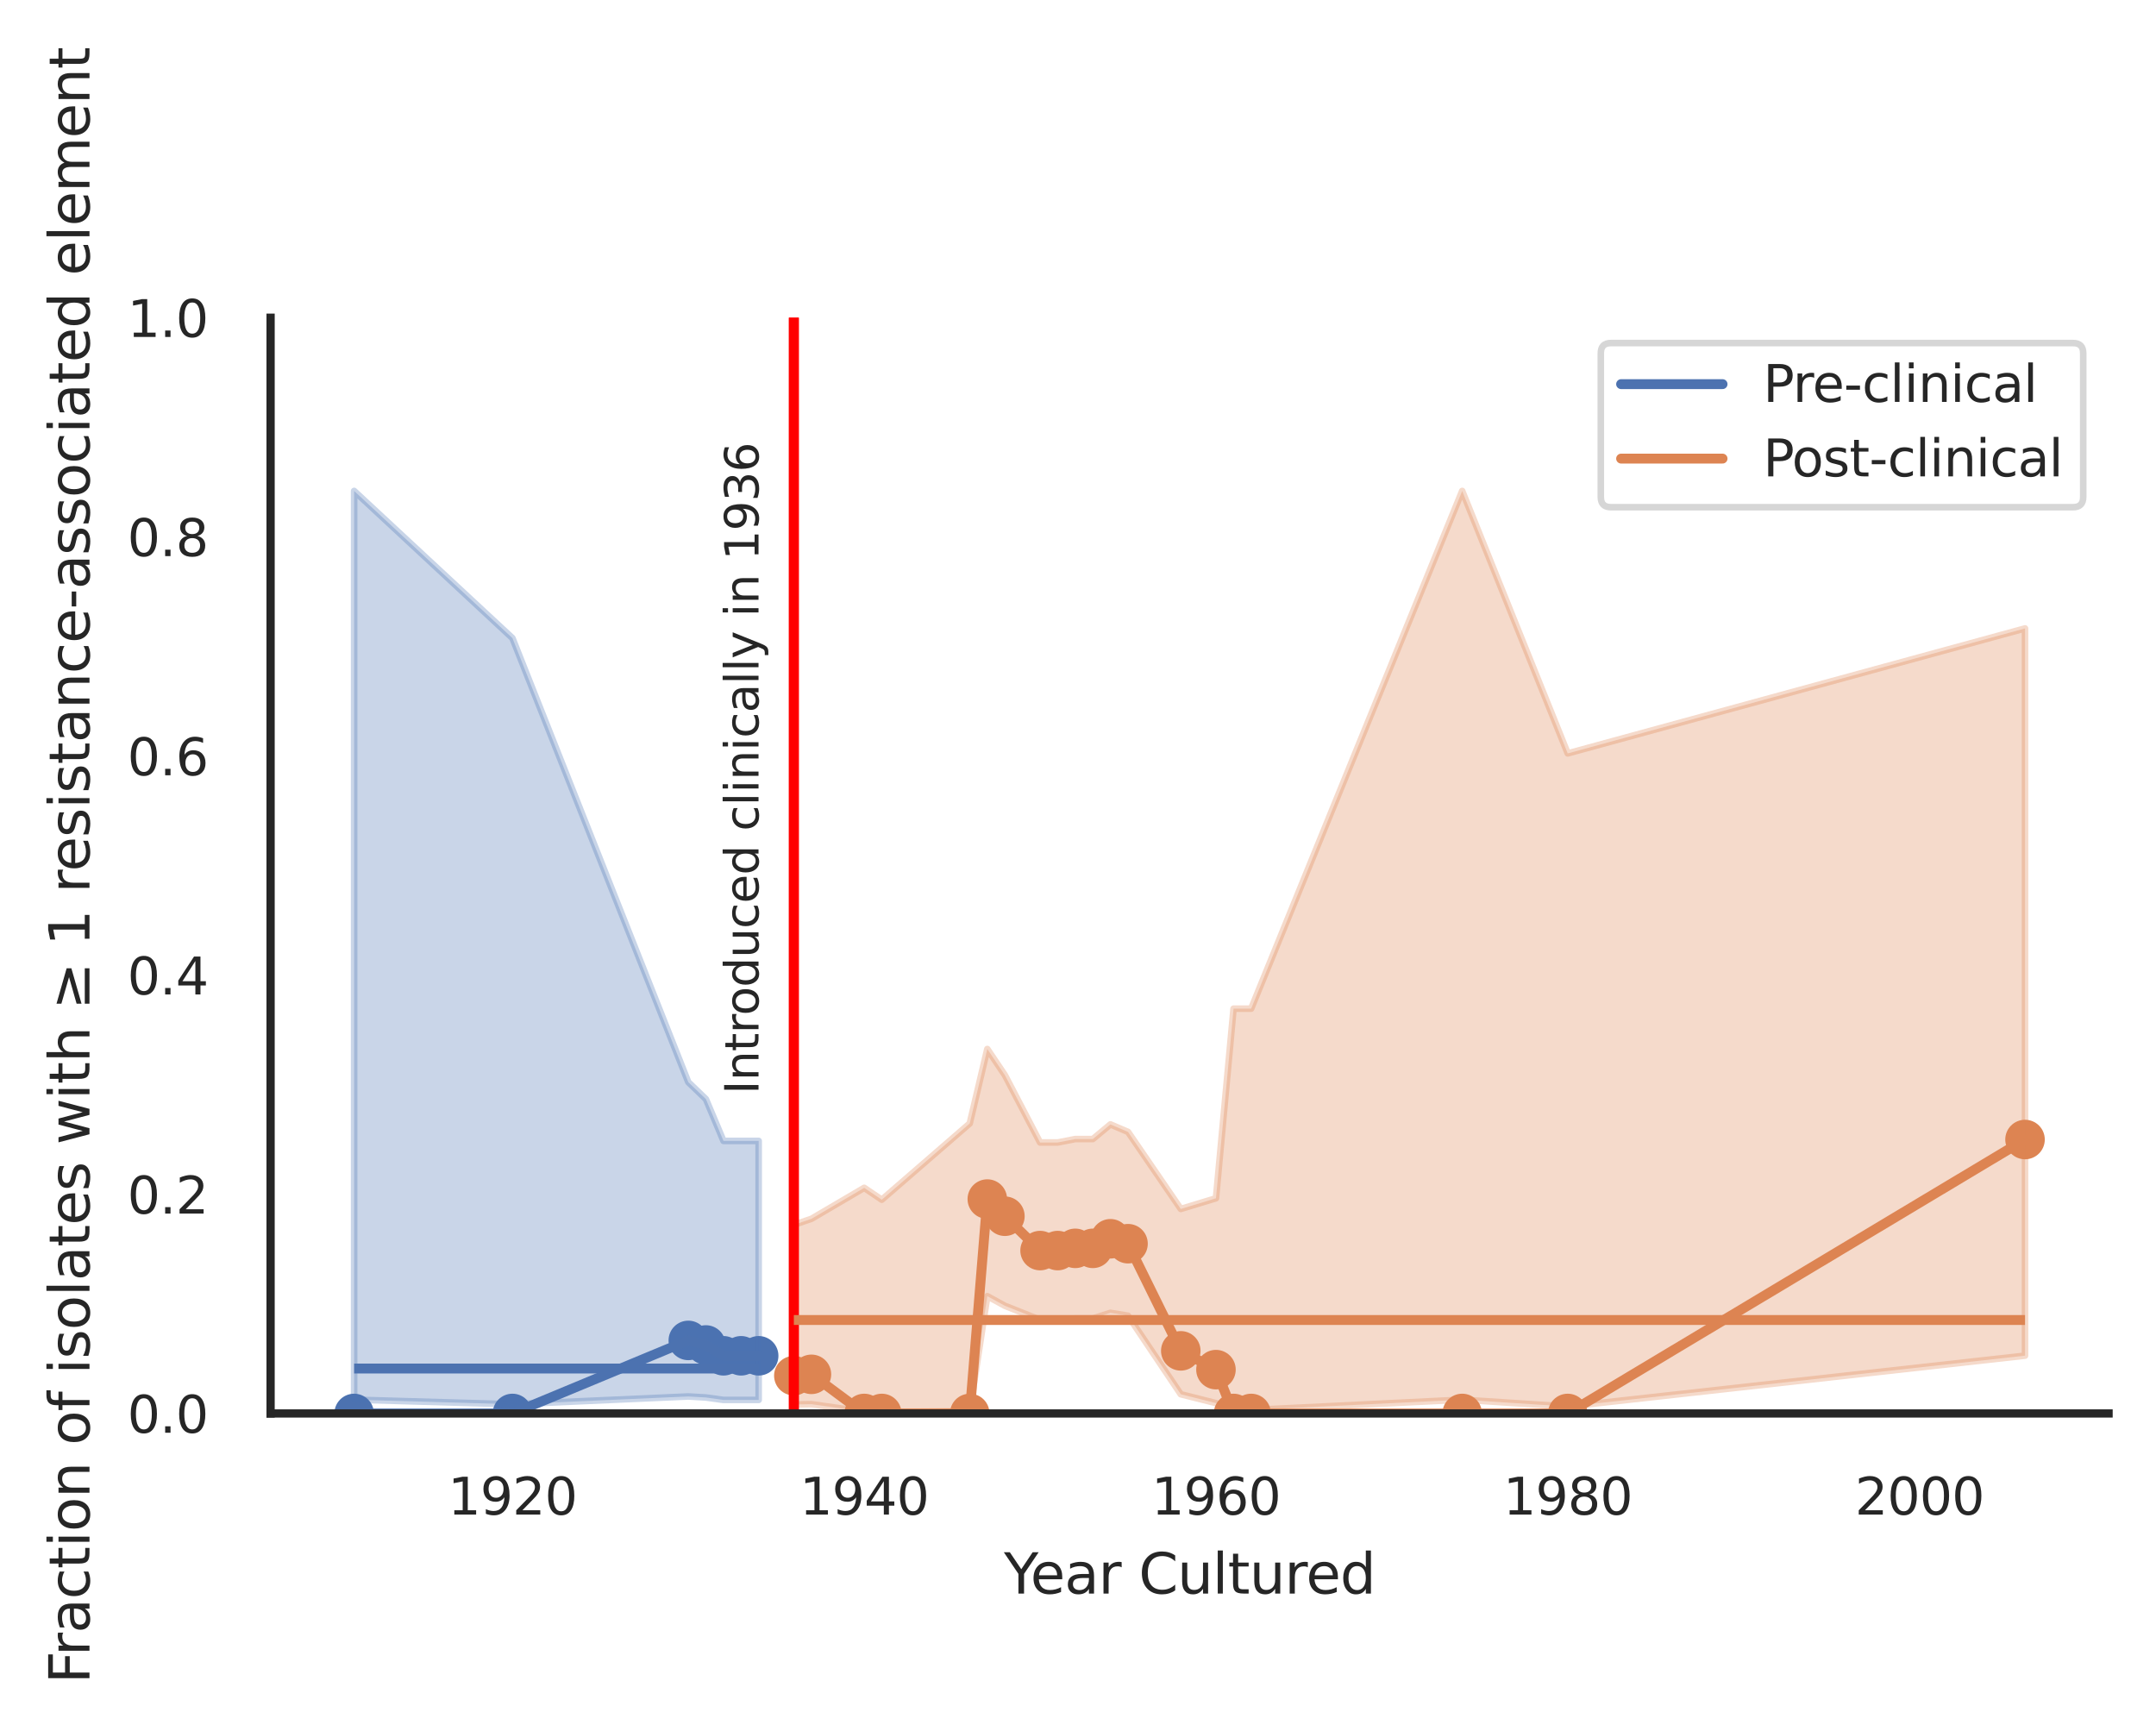 <?xml version="1.0" encoding="utf-8" standalone="no"?>
<!DOCTYPE svg PUBLIC "-//W3C//DTD SVG 1.1//EN"
  "http://www.w3.org/Graphics/SVG/1.1/DTD/svg11.dtd">
<svg xmlns:xlink="http://www.w3.org/1999/xlink" width="327.275pt" height="262.759pt" viewBox="0 0 327.275 262.759" xmlns="http://www.w3.org/2000/svg" version="1.1">
 <defs>
  <style type="text/css">*{stroke-linejoin: round; stroke-linecap: butt}</style>
 </defs>
 <g id="figure_1">
  <g id="patch_1">
   <path d="M -0 262.759 
L 327.275 262.759 
L 327.275 0 
L -0 0 
z
" style="fill: #ffffff"/>
  </g>
  <g id="axes_1">
   <g id="patch_2">
    <path d="M 41.075 214.54 
L 320.075 214.54 
L 320.075 48.22 
L 41.075 48.22 
z
" style="fill: #ffffff"/>
   </g>
   <g id="matplotlib.axis_1">
    <g id="xtick_1">
     <g id="text_1">
      <!-- 1920 -->
      <g style="fill: #262626" transform="translate(67.987 229.89)scale(0.077 -0.077)">
       <defs>
        <path id="DejaVuSans-31" d="M 794 531 
L 1825 531 
L 1825 4091 
L 703 3866 
L 703 4441 
L 1819 4666 
L 2450 4666 
L 2450 531 
L 3481 531 
L 3481 0 
L 794 0 
L 794 531 
z
" transform="scale(0.016)"/>
        <path id="DejaVuSans-39" d="M 703 97 
L 703 672 
Q 941 559 1184 500 
Q 1428 441 1663 441 
Q 2288 441 2617 861 
Q 2947 1281 2994 2138 
Q 2813 1869 2534 1725 
Q 2256 1581 1919 1581 
Q 1219 1581 811 2004 
Q 403 2428 403 3163 
Q 403 3881 828 4315 
Q 1253 4750 1959 4750 
Q 2769 4750 3195 4129 
Q 3622 3509 3622 2328 
Q 3622 1225 3098 567 
Q 2575 -91 1691 -91 
Q 1453 -91 1209 -44 
Q 966 3 703 97 
z
M 1959 2075 
Q 2384 2075 2632 2365 
Q 2881 2656 2881 3163 
Q 2881 3666 2632 3958 
Q 2384 4250 1959 4250 
Q 1534 4250 1286 3958 
Q 1038 3666 1038 3163 
Q 1038 2656 1286 2365 
Q 1534 2075 1959 2075 
z
" transform="scale(0.016)"/>
        <path id="DejaVuSans-32" d="M 1228 531 
L 3431 531 
L 3431 0 
L 469 0 
L 469 531 
Q 828 903 1448 1529 
Q 2069 2156 2228 2338 
Q 2531 2678 2651 2914 
Q 2772 3150 2772 3378 
Q 2772 3750 2511 3984 
Q 2250 4219 1831 4219 
Q 1534 4219 1204 4116 
Q 875 4013 500 3803 
L 500 4441 
Q 881 4594 1212 4672 
Q 1544 4750 1819 4750 
Q 2544 4750 2975 4387 
Q 3406 4025 3406 3419 
Q 3406 3131 3298 2873 
Q 3191 2616 2906 2266 
Q 2828 2175 2409 1742 
Q 1991 1309 1228 531 
z
" transform="scale(0.016)"/>
        <path id="DejaVuSans-30" d="M 2034 4250 
Q 1547 4250 1301 3770 
Q 1056 3291 1056 2328 
Q 1056 1369 1301 889 
Q 1547 409 2034 409 
Q 2525 409 2770 889 
Q 3016 1369 3016 2328 
Q 3016 3291 2770 3770 
Q 2525 4250 2034 4250 
z
M 2034 4750 
Q 2819 4750 3233 4129 
Q 3647 3509 3647 2328 
Q 3647 1150 3233 529 
Q 2819 -91 2034 -91 
Q 1250 -91 836 529 
Q 422 1150 422 2328 
Q 422 3509 836 4129 
Q 1250 4750 2034 4750 
z
" transform="scale(0.016)"/>
       </defs>
       <use xlink:href="#DejaVuSans-31"/>
       <use xlink:href="#DejaVuSans-39" x="63.623"/>
       <use xlink:href="#DejaVuSans-32" x="127.246"/>
       <use xlink:href="#DejaVuSans-30" x="190.869"/>
      </g>
     </g>
    </g>
    <g id="xtick_2">
     <g id="text_2">
      <!-- 1940 -->
      <g style="fill: #262626" transform="translate(121.384 229.89)scale(0.077 -0.077)">
       <defs>
        <path id="DejaVuSans-34" d="M 2419 4116 
L 825 1625 
L 2419 1625 
L 2419 4116 
z
M 2253 4666 
L 3047 4666 
L 3047 1625 
L 3713 1625 
L 3713 1100 
L 3047 1100 
L 3047 0 
L 2419 0 
L 2419 1100 
L 313 1100 
L 313 1709 
L 2253 4666 
z
" transform="scale(0.016)"/>
       </defs>
       <use xlink:href="#DejaVuSans-31"/>
       <use xlink:href="#DejaVuSans-39" x="63.623"/>
       <use xlink:href="#DejaVuSans-34" x="127.246"/>
       <use xlink:href="#DejaVuSans-30" x="190.869"/>
      </g>
     </g>
    </g>
    <g id="xtick_3">
     <g id="text_3">
      <!-- 1960 -->
      <g style="fill: #262626" transform="translate(174.782 229.89)scale(0.077 -0.077)">
       <defs>
        <path id="DejaVuSans-36" d="M 2113 2584 
Q 1688 2584 1439 2293 
Q 1191 2003 1191 1497 
Q 1191 994 1439 701 
Q 1688 409 2113 409 
Q 2538 409 2786 701 
Q 3034 994 3034 1497 
Q 3034 2003 2786 2293 
Q 2538 2584 2113 2584 
z
M 3366 4563 
L 3366 3988 
Q 3128 4100 2886 4159 
Q 2644 4219 2406 4219 
Q 1781 4219 1451 3797 
Q 1122 3375 1075 2522 
Q 1259 2794 1537 2939 
Q 1816 3084 2150 3084 
Q 2853 3084 3261 2657 
Q 3669 2231 3669 1497 
Q 3669 778 3244 343 
Q 2819 -91 2113 -91 
Q 1303 -91 875 529 
Q 447 1150 447 2328 
Q 447 3434 972 4092 
Q 1497 4750 2381 4750 
Q 2619 4750 2861 4703 
Q 3103 4656 3366 4563 
z
" transform="scale(0.016)"/>
       </defs>
       <use xlink:href="#DejaVuSans-31"/>
       <use xlink:href="#DejaVuSans-39" x="63.623"/>
       <use xlink:href="#DejaVuSans-36" x="127.246"/>
       <use xlink:href="#DejaVuSans-30" x="190.869"/>
      </g>
     </g>
    </g>
    <g id="xtick_4">
     <g id="text_4">
      <!-- 1980 -->
      <g style="fill: #262626" transform="translate(228.179 229.89)scale(0.077 -0.077)">
       <defs>
        <path id="DejaVuSans-38" d="M 2034 2216 
Q 1584 2216 1326 1975 
Q 1069 1734 1069 1313 
Q 1069 891 1326 650 
Q 1584 409 2034 409 
Q 2484 409 2743 651 
Q 3003 894 3003 1313 
Q 3003 1734 2745 1975 
Q 2488 2216 2034 2216 
z
M 1403 2484 
Q 997 2584 770 2862 
Q 544 3141 544 3541 
Q 544 4100 942 4425 
Q 1341 4750 2034 4750 
Q 2731 4750 3128 4425 
Q 3525 4100 3525 3541 
Q 3525 3141 3298 2862 
Q 3072 2584 2669 2484 
Q 3125 2378 3379 2068 
Q 3634 1759 3634 1313 
Q 3634 634 3220 271 
Q 2806 -91 2034 -91 
Q 1263 -91 848 271 
Q 434 634 434 1313 
Q 434 1759 690 2068 
Q 947 2378 1403 2484 
z
M 1172 3481 
Q 1172 3119 1398 2916 
Q 1625 2713 2034 2713 
Q 2441 2713 2670 2916 
Q 2900 3119 2900 3481 
Q 2900 3844 2670 4047 
Q 2441 4250 2034 4250 
Q 1625 4250 1398 4047 
Q 1172 3844 1172 3481 
z
" transform="scale(0.016)"/>
       </defs>
       <use xlink:href="#DejaVuSans-31"/>
       <use xlink:href="#DejaVuSans-39" x="63.623"/>
       <use xlink:href="#DejaVuSans-38" x="127.246"/>
       <use xlink:href="#DejaVuSans-30" x="190.869"/>
      </g>
     </g>
    </g>
    <g id="xtick_5">
     <g id="text_5">
      <!-- 2000 -->
      <g style="fill: #262626" transform="translate(281.576 229.89)scale(0.077 -0.077)">
       <use xlink:href="#DejaVuSans-32"/>
       <use xlink:href="#DejaVuSans-30" x="63.623"/>
       <use xlink:href="#DejaVuSans-30" x="127.246"/>
       <use xlink:href="#DejaVuSans-30" x="190.869"/>
      </g>
     </g>
    </g>
    <g id="text_6">
     <!-- Year Cultured -->
     <g style="fill: #262626" transform="translate(152.394 241.874)scale(0.084 -0.084)">
      <defs>
       <path id="DejaVuSans-59" d="M -13 4666 
L 666 4666 
L 1959 2747 
L 3244 4666 
L 3922 4666 
L 2272 2222 
L 2272 0 
L 1638 0 
L 1638 2222 
L -13 4666 
z
" transform="scale(0.016)"/>
       <path id="DejaVuSans-65" d="M 3597 1894 
L 3597 1613 
L 953 1613 
Q 991 1019 1311 708 
Q 1631 397 2203 397 
Q 2534 397 2845 478 
Q 3156 559 3463 722 
L 3463 178 
Q 3153 47 2828 -22 
Q 2503 -91 2169 -91 
Q 1331 -91 842 396 
Q 353 884 353 1716 
Q 353 2575 817 3079 
Q 1281 3584 2069 3584 
Q 2775 3584 3186 3129 
Q 3597 2675 3597 1894 
z
M 3022 2063 
Q 3016 2534 2758 2815 
Q 2500 3097 2075 3097 
Q 1594 3097 1305 2825 
Q 1016 2553 972 2059 
L 3022 2063 
z
" transform="scale(0.016)"/>
       <path id="DejaVuSans-61" d="M 2194 1759 
Q 1497 1759 1228 1600 
Q 959 1441 959 1056 
Q 959 750 1161 570 
Q 1363 391 1709 391 
Q 2188 391 2477 730 
Q 2766 1069 2766 1631 
L 2766 1759 
L 2194 1759 
z
M 3341 1997 
L 3341 0 
L 2766 0 
L 2766 531 
Q 2569 213 2275 61 
Q 1981 -91 1556 -91 
Q 1019 -91 701 211 
Q 384 513 384 1019 
Q 384 1609 779 1909 
Q 1175 2209 1959 2209 
L 2766 2209 
L 2766 2266 
Q 2766 2663 2505 2880 
Q 2244 3097 1772 3097 
Q 1472 3097 1187 3025 
Q 903 2953 641 2809 
L 641 3341 
Q 956 3463 1253 3523 
Q 1550 3584 1831 3584 
Q 2591 3584 2966 3190 
Q 3341 2797 3341 1997 
z
" transform="scale(0.016)"/>
       <path id="DejaVuSans-72" d="M 2631 2963 
Q 2534 3019 2420 3045 
Q 2306 3072 2169 3072 
Q 1681 3072 1420 2755 
Q 1159 2438 1159 1844 
L 1159 0 
L 581 0 
L 581 3500 
L 1159 3500 
L 1159 2956 
Q 1341 3275 1631 3429 
Q 1922 3584 2338 3584 
Q 2397 3584 2469 3576 
Q 2541 3569 2628 3553 
L 2631 2963 
z
" transform="scale(0.016)"/>
       <path id="DejaVuSans-20" transform="scale(0.016)"/>
       <path id="DejaVuSans-43" d="M 4122 4306 
L 4122 3641 
Q 3803 3938 3442 4084 
Q 3081 4231 2675 4231 
Q 1875 4231 1450 3742 
Q 1025 3253 1025 2328 
Q 1025 1406 1450 917 
Q 1875 428 2675 428 
Q 3081 428 3442 575 
Q 3803 722 4122 1019 
L 4122 359 
Q 3791 134 3420 21 
Q 3050 -91 2638 -91 
Q 1578 -91 968 557 
Q 359 1206 359 2328 
Q 359 3453 968 4101 
Q 1578 4750 2638 4750 
Q 3056 4750 3426 4639 
Q 3797 4528 4122 4306 
z
" transform="scale(0.016)"/>
       <path id="DejaVuSans-75" d="M 544 1381 
L 544 3500 
L 1119 3500 
L 1119 1403 
Q 1119 906 1312 657 
Q 1506 409 1894 409 
Q 2359 409 2629 706 
Q 2900 1003 2900 1516 
L 2900 3500 
L 3475 3500 
L 3475 0 
L 2900 0 
L 2900 538 
Q 2691 219 2414 64 
Q 2138 -91 1772 -91 
Q 1169 -91 856 284 
Q 544 659 544 1381 
z
M 1991 3584 
L 1991 3584 
z
" transform="scale(0.016)"/>
       <path id="DejaVuSans-6c" d="M 603 4863 
L 1178 4863 
L 1178 0 
L 603 0 
L 603 4863 
z
" transform="scale(0.016)"/>
       <path id="DejaVuSans-74" d="M 1172 4494 
L 1172 3500 
L 2356 3500 
L 2356 3053 
L 1172 3053 
L 1172 1153 
Q 1172 725 1289 603 
Q 1406 481 1766 481 
L 2356 481 
L 2356 0 
L 1766 0 
Q 1100 0 847 248 
Q 594 497 594 1153 
L 594 3053 
L 172 3053 
L 172 3500 
L 594 3500 
L 594 4494 
L 1172 4494 
z
" transform="scale(0.016)"/>
       <path id="DejaVuSans-64" d="M 2906 2969 
L 2906 4863 
L 3481 4863 
L 3481 0 
L 2906 0 
L 2906 525 
Q 2725 213 2448 61 
Q 2172 -91 1784 -91 
Q 1150 -91 751 415 
Q 353 922 353 1747 
Q 353 2572 751 3078 
Q 1150 3584 1784 3584 
Q 2172 3584 2448 3432 
Q 2725 3281 2906 2969 
z
M 947 1747 
Q 947 1113 1208 752 
Q 1469 391 1925 391 
Q 2381 391 2643 752 
Q 2906 1113 2906 1747 
Q 2906 2381 2643 2742 
Q 2381 3103 1925 3103 
Q 1469 3103 1208 2742 
Q 947 2381 947 1747 
z
" transform="scale(0.016)"/>
      </defs>
      <use xlink:href="#DejaVuSans-59"/>
      <use xlink:href="#DejaVuSans-65" x="47.834"/>
      <use xlink:href="#DejaVuSans-61" x="109.357"/>
      <use xlink:href="#DejaVuSans-72" x="170.637"/>
      <use xlink:href="#DejaVuSans-20" x="211.75"/>
      <use xlink:href="#DejaVuSans-43" x="243.537"/>
      <use xlink:href="#DejaVuSans-75" x="313.361"/>
      <use xlink:href="#DejaVuSans-6c" x="376.74"/>
      <use xlink:href="#DejaVuSans-74" x="404.523"/>
      <use xlink:href="#DejaVuSans-75" x="443.732"/>
      <use xlink:href="#DejaVuSans-72" x="507.111"/>
      <use xlink:href="#DejaVuSans-65" x="545.975"/>
      <use xlink:href="#DejaVuSans-64" x="607.498"/>
     </g>
    </g>
   </g>
   <g id="matplotlib.axis_2">
    <g id="ytick_1">
     <g id="text_7">
      <!-- 0.0 -->
      <g style="fill: #262626" transform="translate(19.33 217.465)scale(0.077 -0.077)">
       <defs>
        <path id="DejaVuSans-2e" d="M 684 794 
L 1344 794 
L 1344 0 
L 684 0 
L 684 794 
z
" transform="scale(0.016)"/>
       </defs>
       <use xlink:href="#DejaVuSans-30"/>
       <use xlink:href="#DejaVuSans-2e" x="63.623"/>
       <use xlink:href="#DejaVuSans-30" x="95.41"/>
      </g>
     </g>
    </g>
    <g id="ytick_2">
     <g id="text_8">
      <!-- 0.2 -->
      <g style="fill: #262626" transform="translate(19.33 184.201)scale(0.077 -0.077)">
       <use xlink:href="#DejaVuSans-30"/>
       <use xlink:href="#DejaVuSans-2e" x="63.623"/>
       <use xlink:href="#DejaVuSans-32" x="95.41"/>
      </g>
     </g>
    </g>
    <g id="ytick_3">
     <g id="text_9">
      <!-- 0.4 -->
      <g style="fill: #262626" transform="translate(19.33 150.937)scale(0.077 -0.077)">
       <use xlink:href="#DejaVuSans-30"/>
       <use xlink:href="#DejaVuSans-2e" x="63.623"/>
       <use xlink:href="#DejaVuSans-34" x="95.41"/>
      </g>
     </g>
    </g>
    <g id="ytick_4">
     <g id="text_10">
      <!-- 0.6 -->
      <g style="fill: #262626" transform="translate(19.33 117.673)scale(0.077 -0.077)">
       <use xlink:href="#DejaVuSans-30"/>
       <use xlink:href="#DejaVuSans-2e" x="63.623"/>
       <use xlink:href="#DejaVuSans-36" x="95.41"/>
      </g>
     </g>
    </g>
    <g id="ytick_5">
     <g id="text_11">
      <!-- 0.8 -->
      <g style="fill: #262626" transform="translate(19.33 84.409)scale(0.077 -0.077)">
       <use xlink:href="#DejaVuSans-30"/>
       <use xlink:href="#DejaVuSans-2e" x="63.623"/>
       <use xlink:href="#DejaVuSans-38" x="95.41"/>
      </g>
     </g>
    </g>
    <g id="ytick_6">
     <g id="text_12">
      <!-- 1.0 -->
      <g style="fill: #262626" transform="translate(19.33 51.145)scale(0.077 -0.077)">
       <use xlink:href="#DejaVuSans-31"/>
       <use xlink:href="#DejaVuSans-2e" x="63.623"/>
       <use xlink:href="#DejaVuSans-30" x="95.41"/>
      </g>
     </g>
    </g>
    <g id="text_13">
     <!-- Fraction of isolates with ≥ 1 resistance-associated element -->
     <g style="fill: #262626" transform="translate(13.583 255.559)rotate(-90)scale(0.084 -0.084)">
      <defs>
       <path id="DejaVuSans-46" d="M 628 4666 
L 3309 4666 
L 3309 4134 
L 1259 4134 
L 1259 2759 
L 3109 2759 
L 3109 2228 
L 1259 2228 
L 1259 0 
L 628 0 
L 628 4666 
z
" transform="scale(0.016)"/>
       <path id="DejaVuSans-63" d="M 3122 3366 
L 3122 2828 
Q 2878 2963 2633 3030 
Q 2388 3097 2138 3097 
Q 1578 3097 1268 2742 
Q 959 2388 959 1747 
Q 959 1106 1268 751 
Q 1578 397 2138 397 
Q 2388 397 2633 464 
Q 2878 531 3122 666 
L 3122 134 
Q 2881 22 2623 -34 
Q 2366 -91 2075 -91 
Q 1284 -91 818 406 
Q 353 903 353 1747 
Q 353 2603 823 3093 
Q 1294 3584 2113 3584 
Q 2378 3584 2631 3529 
Q 2884 3475 3122 3366 
z
" transform="scale(0.016)"/>
       <path id="DejaVuSans-69" d="M 603 3500 
L 1178 3500 
L 1178 0 
L 603 0 
L 603 3500 
z
M 603 4863 
L 1178 4863 
L 1178 4134 
L 603 4134 
L 603 4863 
z
" transform="scale(0.016)"/>
       <path id="DejaVuSans-6f" d="M 1959 3097 
Q 1497 3097 1228 2736 
Q 959 2375 959 1747 
Q 959 1119 1226 758 
Q 1494 397 1959 397 
Q 2419 397 2687 759 
Q 2956 1122 2956 1747 
Q 2956 2369 2687 2733 
Q 2419 3097 1959 3097 
z
M 1959 3584 
Q 2709 3584 3137 3096 
Q 3566 2609 3566 1747 
Q 3566 888 3137 398 
Q 2709 -91 1959 -91 
Q 1206 -91 779 398 
Q 353 888 353 1747 
Q 353 2609 779 3096 
Q 1206 3584 1959 3584 
z
" transform="scale(0.016)"/>
       <path id="DejaVuSans-6e" d="M 3513 2113 
L 3513 0 
L 2938 0 
L 2938 2094 
Q 2938 2591 2744 2837 
Q 2550 3084 2163 3084 
Q 1697 3084 1428 2787 
Q 1159 2491 1159 1978 
L 1159 0 
L 581 0 
L 581 3500 
L 1159 3500 
L 1159 2956 
Q 1366 3272 1645 3428 
Q 1925 3584 2291 3584 
Q 2894 3584 3203 3211 
Q 3513 2838 3513 2113 
z
" transform="scale(0.016)"/>
       <path id="DejaVuSans-66" d="M 2375 4863 
L 2375 4384 
L 1825 4384 
Q 1516 4384 1395 4259 
Q 1275 4134 1275 3809 
L 1275 3500 
L 2222 3500 
L 2222 3053 
L 1275 3053 
L 1275 0 
L 697 0 
L 697 3053 
L 147 3053 
L 147 3500 
L 697 3500 
L 697 3744 
Q 697 4328 969 4595 
Q 1241 4863 1831 4863 
L 2375 4863 
z
" transform="scale(0.016)"/>
       <path id="DejaVuSans-73" d="M 2834 3397 
L 2834 2853 
Q 2591 2978 2328 3040 
Q 2066 3103 1784 3103 
Q 1356 3103 1142 2972 
Q 928 2841 928 2578 
Q 928 2378 1081 2264 
Q 1234 2150 1697 2047 
L 1894 2003 
Q 2506 1872 2764 1633 
Q 3022 1394 3022 966 
Q 3022 478 2636 193 
Q 2250 -91 1575 -91 
Q 1294 -91 989 -36 
Q 684 19 347 128 
L 347 722 
Q 666 556 975 473 
Q 1284 391 1588 391 
Q 1994 391 2212 530 
Q 2431 669 2431 922 
Q 2431 1156 2273 1281 
Q 2116 1406 1581 1522 
L 1381 1569 
Q 847 1681 609 1914 
Q 372 2147 372 2553 
Q 372 3047 722 3315 
Q 1072 3584 1716 3584 
Q 2034 3584 2315 3537 
Q 2597 3491 2834 3397 
z
" transform="scale(0.016)"/>
       <path id="DejaVuSans-77" d="M 269 3500 
L 844 3500 
L 1563 769 
L 2278 3500 
L 2956 3500 
L 3675 769 
L 4391 3500 
L 4966 3500 
L 4050 0 
L 3372 0 
L 2619 2869 
L 1863 0 
L 1184 0 
L 269 3500 
z
" transform="scale(0.016)"/>
       <path id="DejaVuSans-68" d="M 3513 2113 
L 3513 0 
L 2938 0 
L 2938 2094 
Q 2938 2591 2744 2837 
Q 2550 3084 2163 3084 
Q 1697 3084 1428 2787 
Q 1159 2491 1159 1978 
L 1159 0 
L 581 0 
L 581 4863 
L 1159 4863 
L 1159 2956 
Q 1366 3272 1645 3428 
Q 1925 3584 2291 3584 
Q 2894 3584 3203 3211 
Q 3513 2838 3513 2113 
z
" transform="scale(0.016)"/>
       <path id="DejaVuSans-2265" d="M 678 3175 
L 678 3725 
L 4684 2578 
L 4684 2047 
L 678 897 
L 678 1453 
L 3681 2309 
L 678 3175 
z
M 4684 531 
L 4684 0 
L 678 0 
L 678 531 
L 4684 531 
z
" transform="scale(0.016)"/>
       <path id="DejaVuSans-2d" d="M 313 2009 
L 1997 2009 
L 1997 1497 
L 313 1497 
L 313 2009 
z
" transform="scale(0.016)"/>
       <path id="DejaVuSans-6d" d="M 3328 2828 
Q 3544 3216 3844 3400 
Q 4144 3584 4550 3584 
Q 5097 3584 5394 3201 
Q 5691 2819 5691 2113 
L 5691 0 
L 5113 0 
L 5113 2094 
Q 5113 2597 4934 2840 
Q 4756 3084 4391 3084 
Q 3944 3084 3684 2787 
Q 3425 2491 3425 1978 
L 3425 0 
L 2847 0 
L 2847 2094 
Q 2847 2600 2669 2842 
Q 2491 3084 2119 3084 
Q 1678 3084 1418 2786 
Q 1159 2488 1159 1978 
L 1159 0 
L 581 0 
L 581 3500 
L 1159 3500 
L 1159 2956 
Q 1356 3278 1631 3431 
Q 1906 3584 2284 3584 
Q 2666 3584 2933 3390 
Q 3200 3197 3328 2828 
z
" transform="scale(0.016)"/>
      </defs>
      <use xlink:href="#DejaVuSans-46"/>
      <use xlink:href="#DejaVuSans-72" x="50.27"/>
      <use xlink:href="#DejaVuSans-61" x="91.383"/>
      <use xlink:href="#DejaVuSans-63" x="152.662"/>
      <use xlink:href="#DejaVuSans-74" x="207.643"/>
      <use xlink:href="#DejaVuSans-69" x="246.852"/>
      <use xlink:href="#DejaVuSans-6f" x="274.635"/>
      <use xlink:href="#DejaVuSans-6e" x="335.816"/>
      <use xlink:href="#DejaVuSans-20" x="399.195"/>
      <use xlink:href="#DejaVuSans-6f" x="430.982"/>
      <use xlink:href="#DejaVuSans-66" x="492.164"/>
      <use xlink:href="#DejaVuSans-20" x="527.369"/>
      <use xlink:href="#DejaVuSans-69" x="559.156"/>
      <use xlink:href="#DejaVuSans-73" x="586.939"/>
      <use xlink:href="#DejaVuSans-6f" x="639.039"/>
      <use xlink:href="#DejaVuSans-6c" x="700.221"/>
      <use xlink:href="#DejaVuSans-61" x="728.004"/>
      <use xlink:href="#DejaVuSans-74" x="789.283"/>
      <use xlink:href="#DejaVuSans-65" x="828.492"/>
      <use xlink:href="#DejaVuSans-73" x="890.016"/>
      <use xlink:href="#DejaVuSans-20" x="942.115"/>
      <use xlink:href="#DejaVuSans-77" x="973.902"/>
      <use xlink:href="#DejaVuSans-69" x="1055.689"/>
      <use xlink:href="#DejaVuSans-74" x="1083.473"/>
      <use xlink:href="#DejaVuSans-68" x="1122.682"/>
      <use xlink:href="#DejaVuSans-20" x="1186.061"/>
      <use xlink:href="#DejaVuSans-2265" x="1217.848"/>
      <use xlink:href="#DejaVuSans-20" x="1301.637"/>
      <use xlink:href="#DejaVuSans-31" x="1333.424"/>
      <use xlink:href="#DejaVuSans-20" x="1397.047"/>
      <use xlink:href="#DejaVuSans-72" x="1428.834"/>
      <use xlink:href="#DejaVuSans-65" x="1467.697"/>
      <use xlink:href="#DejaVuSans-73" x="1529.221"/>
      <use xlink:href="#DejaVuSans-69" x="1581.32"/>
      <use xlink:href="#DejaVuSans-73" x="1609.104"/>
      <use xlink:href="#DejaVuSans-74" x="1661.203"/>
      <use xlink:href="#DejaVuSans-61" x="1700.412"/>
      <use xlink:href="#DejaVuSans-6e" x="1761.691"/>
      <use xlink:href="#DejaVuSans-63" x="1825.07"/>
      <use xlink:href="#DejaVuSans-65" x="1880.051"/>
      <use xlink:href="#DejaVuSans-2d" x="1941.574"/>
      <use xlink:href="#DejaVuSans-61" x="1977.658"/>
      <use xlink:href="#DejaVuSans-73" x="2038.938"/>
      <use xlink:href="#DejaVuSans-73" x="2091.037"/>
      <use xlink:href="#DejaVuSans-6f" x="2143.137"/>
      <use xlink:href="#DejaVuSans-63" x="2204.318"/>
      <use xlink:href="#DejaVuSans-69" x="2259.299"/>
      <use xlink:href="#DejaVuSans-61" x="2287.082"/>
      <use xlink:href="#DejaVuSans-74" x="2348.361"/>
      <use xlink:href="#DejaVuSans-65" x="2387.57"/>
      <use xlink:href="#DejaVuSans-64" x="2449.094"/>
      <use xlink:href="#DejaVuSans-20" x="2512.57"/>
      <use xlink:href="#DejaVuSans-65" x="2544.357"/>
      <use xlink:href="#DejaVuSans-6c" x="2605.881"/>
      <use xlink:href="#DejaVuSans-65" x="2633.664"/>
      <use xlink:href="#DejaVuSans-6d" x="2695.188"/>
      <use xlink:href="#DejaVuSans-65" x="2792.6"/>
      <use xlink:href="#DejaVuSans-6e" x="2854.123"/>
      <use xlink:href="#DejaVuSans-74" x="2917.502"/>
     </g>
    </g>
   </g>
   <g id="PathCollection_1">
    <defs>
     <path id="C0_0_5b6abc502e" d="M 0 3 
C 0.796 3 1.559 2.684 2.121 2.121 
C 2.684 1.559 3 0.796 3 -0 
C 3 -0.796 2.684 -1.559 2.121 -2.121 
C 1.559 -2.684 0.796 -3 0 -3 
C -0.796 -3 -1.559 -2.684 -2.121 -2.121 
C -2.684 -1.559 -3 -0.796 -3 0 
C -3 0.796 -2.684 1.559 -2.121 2.121 
C -1.559 2.684 -0.796 3 0 3 
z
"/>
    </defs>
    <g clip-path="url(#paeba2b6eb6)">
     <use xlink:href="#C0_0_5b6abc502e" x="53.757" y="214.54" style="fill: #4c72b0"/>
    </g>
    <g clip-path="url(#paeba2b6eb6)">
     <use xlink:href="#C0_0_5b6abc502e" x="77.786" y="214.54" style="fill: #4c72b0"/>
    </g>
    <g clip-path="url(#paeba2b6eb6)">
     <use xlink:href="#C0_0_5b6abc502e" x="104.484" y="203.452" style="fill: #4c72b0"/>
    </g>
    <g clip-path="url(#paeba2b6eb6)">
     <use xlink:href="#C0_0_5b6abc502e" x="107.154" y="204.145" style="fill: #4c72b0"/>
    </g>
    <g clip-path="url(#paeba2b6eb6)">
     <use xlink:href="#C0_0_5b6abc502e" x="109.824" y="205.786" style="fill: #4c72b0"/>
    </g>
    <g clip-path="url(#paeba2b6eb6)">
     <use xlink:href="#C0_0_5b6abc502e" x="112.494" y="205.786" style="fill: #4c72b0"/>
    </g>
    <g clip-path="url(#paeba2b6eb6)">
     <use xlink:href="#C0_0_5b6abc502e" x="115.164" y="205.786" style="fill: #4c72b0"/>
    </g>
    <g clip-path="url(#paeba2b6eb6)">
     <use xlink:href="#C0_0_5b6abc502e" x="120.503" y="208.804" style="fill: #dd8452"/>
    </g>
    <g clip-path="url(#paeba2b6eb6)">
     <use xlink:href="#C0_0_5b6abc502e" x="123.173" y="208.6" style="fill: #dd8452"/>
    </g>
    <g clip-path="url(#paeba2b6eb6)">
     <use xlink:href="#C0_0_5b6abc502e" x="131.183" y="214.54" style="fill: #dd8452"/>
    </g>
    <g clip-path="url(#paeba2b6eb6)">
     <use xlink:href="#C0_0_5b6abc502e" x="133.853" y="214.54" style="fill: #dd8452"/>
    </g>
    <g clip-path="url(#paeba2b6eb6)">
     <use xlink:href="#C0_0_5b6abc502e" x="147.202" y="214.54" style="fill: #dd8452"/>
    </g>
    <g clip-path="url(#paeba2b6eb6)">
     <use xlink:href="#C0_0_5b6abc502e" x="149.872" y="181.999" style="fill: #dd8452"/>
    </g>
    <g clip-path="url(#paeba2b6eb6)">
     <use xlink:href="#C0_0_5b6abc502e" x="152.542" y="184.602" style="fill: #dd8452"/>
    </g>
    <g clip-path="url(#paeba2b6eb6)">
     <use xlink:href="#C0_0_5b6abc502e" x="157.881" y="189.816" style="fill: #dd8452"/>
    </g>
    <g clip-path="url(#paeba2b6eb6)">
     <use xlink:href="#C0_0_5b6abc502e" x="160.551" y="189.816" style="fill: #dd8452"/>
    </g>
    <g clip-path="url(#paeba2b6eb6)">
     <use xlink:href="#C0_0_5b6abc502e" x="163.221" y="189.478" style="fill: #dd8452"/>
    </g>
    <g clip-path="url(#paeba2b6eb6)">
     <use xlink:href="#C0_0_5b6abc502e" x="165.891" y="189.478" style="fill: #dd8452"/>
    </g>
    <g clip-path="url(#paeba2b6eb6)">
     <use xlink:href="#C0_0_5b6abc502e" x="168.561" y="188.025" style="fill: #dd8452"/>
    </g>
    <g clip-path="url(#paeba2b6eb6)">
     <use xlink:href="#C0_0_5b6abc502e" x="171.231" y="188.772" style="fill: #dd8452"/>
    </g>
    <g clip-path="url(#paeba2b6eb6)">
     <use xlink:href="#C0_0_5b6abc502e" x="179.24" y="205.036" style="fill: #dd8452"/>
    </g>
    <g clip-path="url(#paeba2b6eb6)">
     <use xlink:href="#C0_0_5b6abc502e" x="184.58" y="207.887" style="fill: #dd8452"/>
    </g>
    <g clip-path="url(#paeba2b6eb6)">
     <use xlink:href="#C0_0_5b6abc502e" x="187.25" y="214.54" style="fill: #dd8452"/>
    </g>
    <g clip-path="url(#paeba2b6eb6)">
     <use xlink:href="#C0_0_5b6abc502e" x="189.92" y="214.54" style="fill: #dd8452"/>
    </g>
    <g clip-path="url(#paeba2b6eb6)">
     <use xlink:href="#C0_0_5b6abc502e" x="221.958" y="214.54" style="fill: #dd8452"/>
    </g>
    <g clip-path="url(#paeba2b6eb6)">
     <use xlink:href="#C0_0_5b6abc502e" x="237.977" y="214.54" style="fill: #dd8452"/>
    </g>
    <g clip-path="url(#paeba2b6eb6)">
     <use xlink:href="#C0_0_5b6abc502e" x="307.393" y="172.96" style="fill: #dd8452"/>
    </g>
   </g>
   <g id="PolyCollection_1">
    <defs>
     <path id="m4a49b91230" d="M 53.757 -188.242 
L 53.757 -50.312 
L 77.786 -49.617 
L 104.484 -50.8 
L 107.154 -50.644 
L 109.824 -50.273 
L 112.494 -50.273 
L 115.164 -50.273 
L 115.164 -89.589 
L 115.164 -89.589 
L 112.494 -89.589 
L 109.824 -89.589 
L 107.154 -95.935 
L 104.484 -98.502 
L 77.786 -165.907 
L 53.757 -188.242 
z
" style="stroke: #4c72b0; stroke-opacity: 0.3"/>
    </defs>
    <g clip-path="url(#paeba2b6eb6)">
     <use xlink:href="#m4a49b91230" x="0" y="262.759" style="fill: #4c72b0; fill-opacity: 0.3; stroke: #4c72b0; stroke-opacity: 0.3"/>
    </g>
   </g>
   <g id="PolyCollection_2">
    <defs>
     <path id="m963a158d03" d="M 120.503 -76.855 
L 120.503 -49.58 
L 123.173 -49.627 
L 131.183 -48.483 
L 133.853 -48.467 
L 147.202 -48.57 
L 149.872 -66.021 
L 152.542 -64.559 
L 157.881 -62.44 
L 160.551 -62.44 
L 163.221 -62.639 
L 165.891 -62.639 
L 168.561 -63.495 
L 171.231 -63.055 
L 179.24 -51.135 
L 184.58 -49.792 
L 187.25 -48.745 
L 189.92 -48.745 
L 221.958 -50.312 
L 237.977 -49.269 
L 307.393 -56.992 
L 307.393 -167.374 
L 307.393 -167.374 
L 237.977 -148.405 
L 221.958 -188.242 
L 189.92 -109.661 
L 187.25 -109.661 
L 184.58 -80.88 
L 179.24 -79.261 
L 171.231 -90.954 
L 168.561 -92.095 
L 165.891 -89.871 
L 163.221 -89.871 
L 160.551 -89.349 
L 157.881 -89.349 
L 152.542 -99.567 
L 149.872 -103.537 
L 147.202 -92.236 
L 133.853 -80.663 
L 131.183 -82.466 
L 123.173 -77.765 
L 120.503 -76.855 
z
" style="stroke: #dd8452; stroke-opacity: 0.3"/>
    </defs>
    <g clip-path="url(#paeba2b6eb6)">
     <use xlink:href="#m963a158d03" x="0" y="262.759" style="fill: #dd8452; fill-opacity: 0.3; stroke: #dd8452; stroke-opacity: 0.3"/>
    </g>
   </g>
   <g id="line2d_1">
    <path d="M 53.757 214.54 
L 77.786 214.54 
L 104.484 203.452 
L 107.154 204.145 
L 109.824 205.786 
L 112.494 205.786 
L 115.164 205.786 
" clip-path="url(#paeba2b6eb6)" style="fill: none; stroke: #4c72b0; stroke-width: 1.5; stroke-linecap: round"/>
   </g>
   <g id="line2d_2">
    <path d="M 120.503 208.804 
L 123.173 208.6 
L 131.183 214.54 
L 133.853 214.54 
L 147.202 214.54 
L 149.872 181.999 
L 152.542 184.602 
L 157.881 189.816 
L 160.551 189.816 
L 163.221 189.478 
L 165.891 189.478 
L 168.561 188.025 
L 171.231 188.772 
L 179.24 205.036 
L 184.58 207.887 
L 187.25 214.54 
L 189.92 214.54 
L 221.958 214.54 
L 237.977 214.54 
L 307.393 172.96 
" clip-path="url(#paeba2b6eb6)" style="fill: none; stroke: #dd8452; stroke-width: 1.5; stroke-linecap: round"/>
   </g>
   <g id="line2d_3"/>
   <g id="line2d_4"/>
   <g id="line2d_5">
    <path d="M 120.503 214.54 
L 120.503 48.22 
" clip-path="url(#paeba2b6eb6)" style="fill: none; stroke: #ff0000; stroke-width: 1.5; stroke-linecap: round"/>
   </g>
   <g id="line2d_6">
    <path d="M 120.503 214.54 
L 120.503 48.22 
" clip-path="url(#paeba2b6eb6)" style="fill: none; stroke: #ff0000; stroke-width: 1.5; stroke-linecap: round"/>
   </g>
   <g id="LineCollection_1">
    <path d="M 53.757 207.719 
L 115.164 207.719 
" clip-path="url(#paeba2b6eb6)" style="fill: none; stroke: #4c72b0; stroke-width: 1.5"/>
   </g>
   <g id="LineCollection_2">
    <path d="M 120.503 200.352 
L 307.393 200.352 
" clip-path="url(#paeba2b6eb6)" style="fill: none; stroke: #dd8452; stroke-width: 1.5"/>
   </g>
   <g id="patch_3">
    <path d="M 41.075 214.54 
L 41.075 48.22 
" style="fill: none; stroke: #262626; stroke-width: 1.25; stroke-linejoin: miter; stroke-linecap: square"/>
   </g>
   <g id="patch_4">
    <path d="M 41.075 214.54 
L 320.075 214.54 
" style="fill: none; stroke: #262626; stroke-width: 1.25; stroke-linejoin: miter; stroke-linecap: square"/>
   </g>
   <g id="text_14">
    <!-- Introduced clinically in 1936 -->
    <g style="fill: #262626" transform="translate(115.141 166.099)rotate(-90)scale(0.07 -0.07)">
     <defs>
      <path id="DejaVuSans-49" d="M 628 4666 
L 1259 4666 
L 1259 0 
L 628 0 
L 628 4666 
z
" transform="scale(0.016)"/>
      <path id="DejaVuSans-79" d="M 2059 -325 
Q 1816 -950 1584 -1140 
Q 1353 -1331 966 -1331 
L 506 -1331 
L 506 -850 
L 844 -850 
Q 1081 -850 1212 -737 
Q 1344 -625 1503 -206 
L 1606 56 
L 191 3500 
L 800 3500 
L 1894 763 
L 2988 3500 
L 3597 3500 
L 2059 -325 
z
" transform="scale(0.016)"/>
      <path id="DejaVuSans-33" d="M 2597 2516 
Q 3050 2419 3304 2112 
Q 3559 1806 3559 1356 
Q 3559 666 3084 287 
Q 2609 -91 1734 -91 
Q 1441 -91 1130 -33 
Q 819 25 488 141 
L 488 750 
Q 750 597 1062 519 
Q 1375 441 1716 441 
Q 2309 441 2620 675 
Q 2931 909 2931 1356 
Q 2931 1769 2642 2001 
Q 2353 2234 1838 2234 
L 1294 2234 
L 1294 2753 
L 1863 2753 
Q 2328 2753 2575 2939 
Q 2822 3125 2822 3475 
Q 2822 3834 2567 4026 
Q 2313 4219 1838 4219 
Q 1578 4219 1281 4162 
Q 984 4106 628 3988 
L 628 4550 
Q 988 4650 1302 4700 
Q 1616 4750 1894 4750 
Q 2613 4750 3031 4423 
Q 3450 4097 3450 3541 
Q 3450 3153 3228 2886 
Q 3006 2619 2597 2516 
z
" transform="scale(0.016)"/>
     </defs>
     <use xlink:href="#DejaVuSans-49"/>
     <use xlink:href="#DejaVuSans-6e" x="29.492"/>
     <use xlink:href="#DejaVuSans-74" x="92.871"/>
     <use xlink:href="#DejaVuSans-72" x="132.08"/>
     <use xlink:href="#DejaVuSans-6f" x="170.943"/>
     <use xlink:href="#DejaVuSans-64" x="232.125"/>
     <use xlink:href="#DejaVuSans-75" x="295.602"/>
     <use xlink:href="#DejaVuSans-63" x="358.98"/>
     <use xlink:href="#DejaVuSans-65" x="413.961"/>
     <use xlink:href="#DejaVuSans-64" x="475.484"/>
     <use xlink:href="#DejaVuSans-20" x="538.961"/>
     <use xlink:href="#DejaVuSans-63" x="570.748"/>
     <use xlink:href="#DejaVuSans-6c" x="625.729"/>
     <use xlink:href="#DejaVuSans-69" x="653.512"/>
     <use xlink:href="#DejaVuSans-6e" x="681.295"/>
     <use xlink:href="#DejaVuSans-69" x="744.674"/>
     <use xlink:href="#DejaVuSans-63" x="772.457"/>
     <use xlink:href="#DejaVuSans-61" x="827.438"/>
     <use xlink:href="#DejaVuSans-6c" x="888.717"/>
     <use xlink:href="#DejaVuSans-6c" x="916.5"/>
     <use xlink:href="#DejaVuSans-79" x="944.283"/>
     <use xlink:href="#DejaVuSans-20" x="1003.463"/>
     <use xlink:href="#DejaVuSans-69" x="1035.25"/>
     <use xlink:href="#DejaVuSans-6e" x="1063.033"/>
     <use xlink:href="#DejaVuSans-20" x="1126.412"/>
     <use xlink:href="#DejaVuSans-31" x="1158.199"/>
     <use xlink:href="#DejaVuSans-39" x="1221.822"/>
     <use xlink:href="#DejaVuSans-33" x="1285.445"/>
     <use xlink:href="#DejaVuSans-36" x="1349.068"/>
    </g>
   </g>
   <g id="legend_1">
    <g id="patch_5">
     <path d="M 244.539 76.984 
L 314.685 76.984 
Q 316.225 76.984 316.225 75.444 
L 316.225 53.61 
Q 316.225 52.07 314.685 52.07 
L 244.539 52.07 
Q 242.999 52.07 242.999 53.61 
L 242.999 75.444 
Q 242.999 76.984 244.539 76.984 
z
" style="fill: #ffffff; opacity: 0.8; stroke: #cccccc; stroke-linejoin: miter"/>
    </g>
    <g id="line2d_7">
     <path d="M 246.079 58.305 
L 253.779 58.305 
L 261.479 58.305 
" style="fill: none; stroke: #4c72b0; stroke-width: 1.5; stroke-linecap: round"/>
    </g>
    <g id="text_15">
     <!-- Pre-clinical -->
     <g style="fill: #262626" transform="translate(267.639 61)scale(0.077 -0.077)">
      <defs>
       <path id="DejaVuSans-50" d="M 1259 4147 
L 1259 2394 
L 2053 2394 
Q 2494 2394 2734 2622 
Q 2975 2850 2975 3272 
Q 2975 3691 2734 3919 
Q 2494 4147 2053 4147 
L 1259 4147 
z
M 628 4666 
L 2053 4666 
Q 2838 4666 3239 4311 
Q 3641 3956 3641 3272 
Q 3641 2581 3239 2228 
Q 2838 1875 2053 1875 
L 1259 1875 
L 1259 0 
L 628 0 
L 628 4666 
z
" transform="scale(0.016)"/>
      </defs>
      <use xlink:href="#DejaVuSans-50"/>
      <use xlink:href="#DejaVuSans-72" x="58.553"/>
      <use xlink:href="#DejaVuSans-65" x="97.416"/>
      <use xlink:href="#DejaVuSans-2d" x="158.939"/>
      <use xlink:href="#DejaVuSans-63" x="195.023"/>
      <use xlink:href="#DejaVuSans-6c" x="250.004"/>
      <use xlink:href="#DejaVuSans-69" x="277.787"/>
      <use xlink:href="#DejaVuSans-6e" x="305.57"/>
      <use xlink:href="#DejaVuSans-69" x="368.949"/>
      <use xlink:href="#DejaVuSans-63" x="396.732"/>
      <use xlink:href="#DejaVuSans-61" x="451.713"/>
      <use xlink:href="#DejaVuSans-6c" x="512.992"/>
     </g>
    </g>
    <g id="line2d_8">
     <path d="M 246.079 69.608 
L 253.779 69.608 
L 261.479 69.608 
" style="fill: none; stroke: #dd8452; stroke-width: 1.5; stroke-linecap: round"/>
    </g>
    <g id="text_16">
     <!-- Post-clinical -->
     <g style="fill: #262626" transform="translate(267.639 72.303)scale(0.077 -0.077)">
      <use xlink:href="#DejaVuSans-50"/>
      <use xlink:href="#DejaVuSans-6f" x="56.678"/>
      <use xlink:href="#DejaVuSans-73" x="117.859"/>
      <use xlink:href="#DejaVuSans-74" x="169.959"/>
      <use xlink:href="#DejaVuSans-2d" x="209.168"/>
      <use xlink:href="#DejaVuSans-63" x="245.252"/>
      <use xlink:href="#DejaVuSans-6c" x="300.232"/>
      <use xlink:href="#DejaVuSans-69" x="328.016"/>
      <use xlink:href="#DejaVuSans-6e" x="355.799"/>
      <use xlink:href="#DejaVuSans-69" x="419.178"/>
      <use xlink:href="#DejaVuSans-63" x="446.961"/>
      <use xlink:href="#DejaVuSans-61" x="501.941"/>
      <use xlink:href="#DejaVuSans-6c" x="563.221"/>
     </g>
    </g>
   </g>
  </g>
 </g>
 <defs>
  <clipPath id="paeba2b6eb6">
   <rect x="41.075" y="48.22" width="279" height="166.32"/>
  </clipPath>
 </defs>
</svg>
